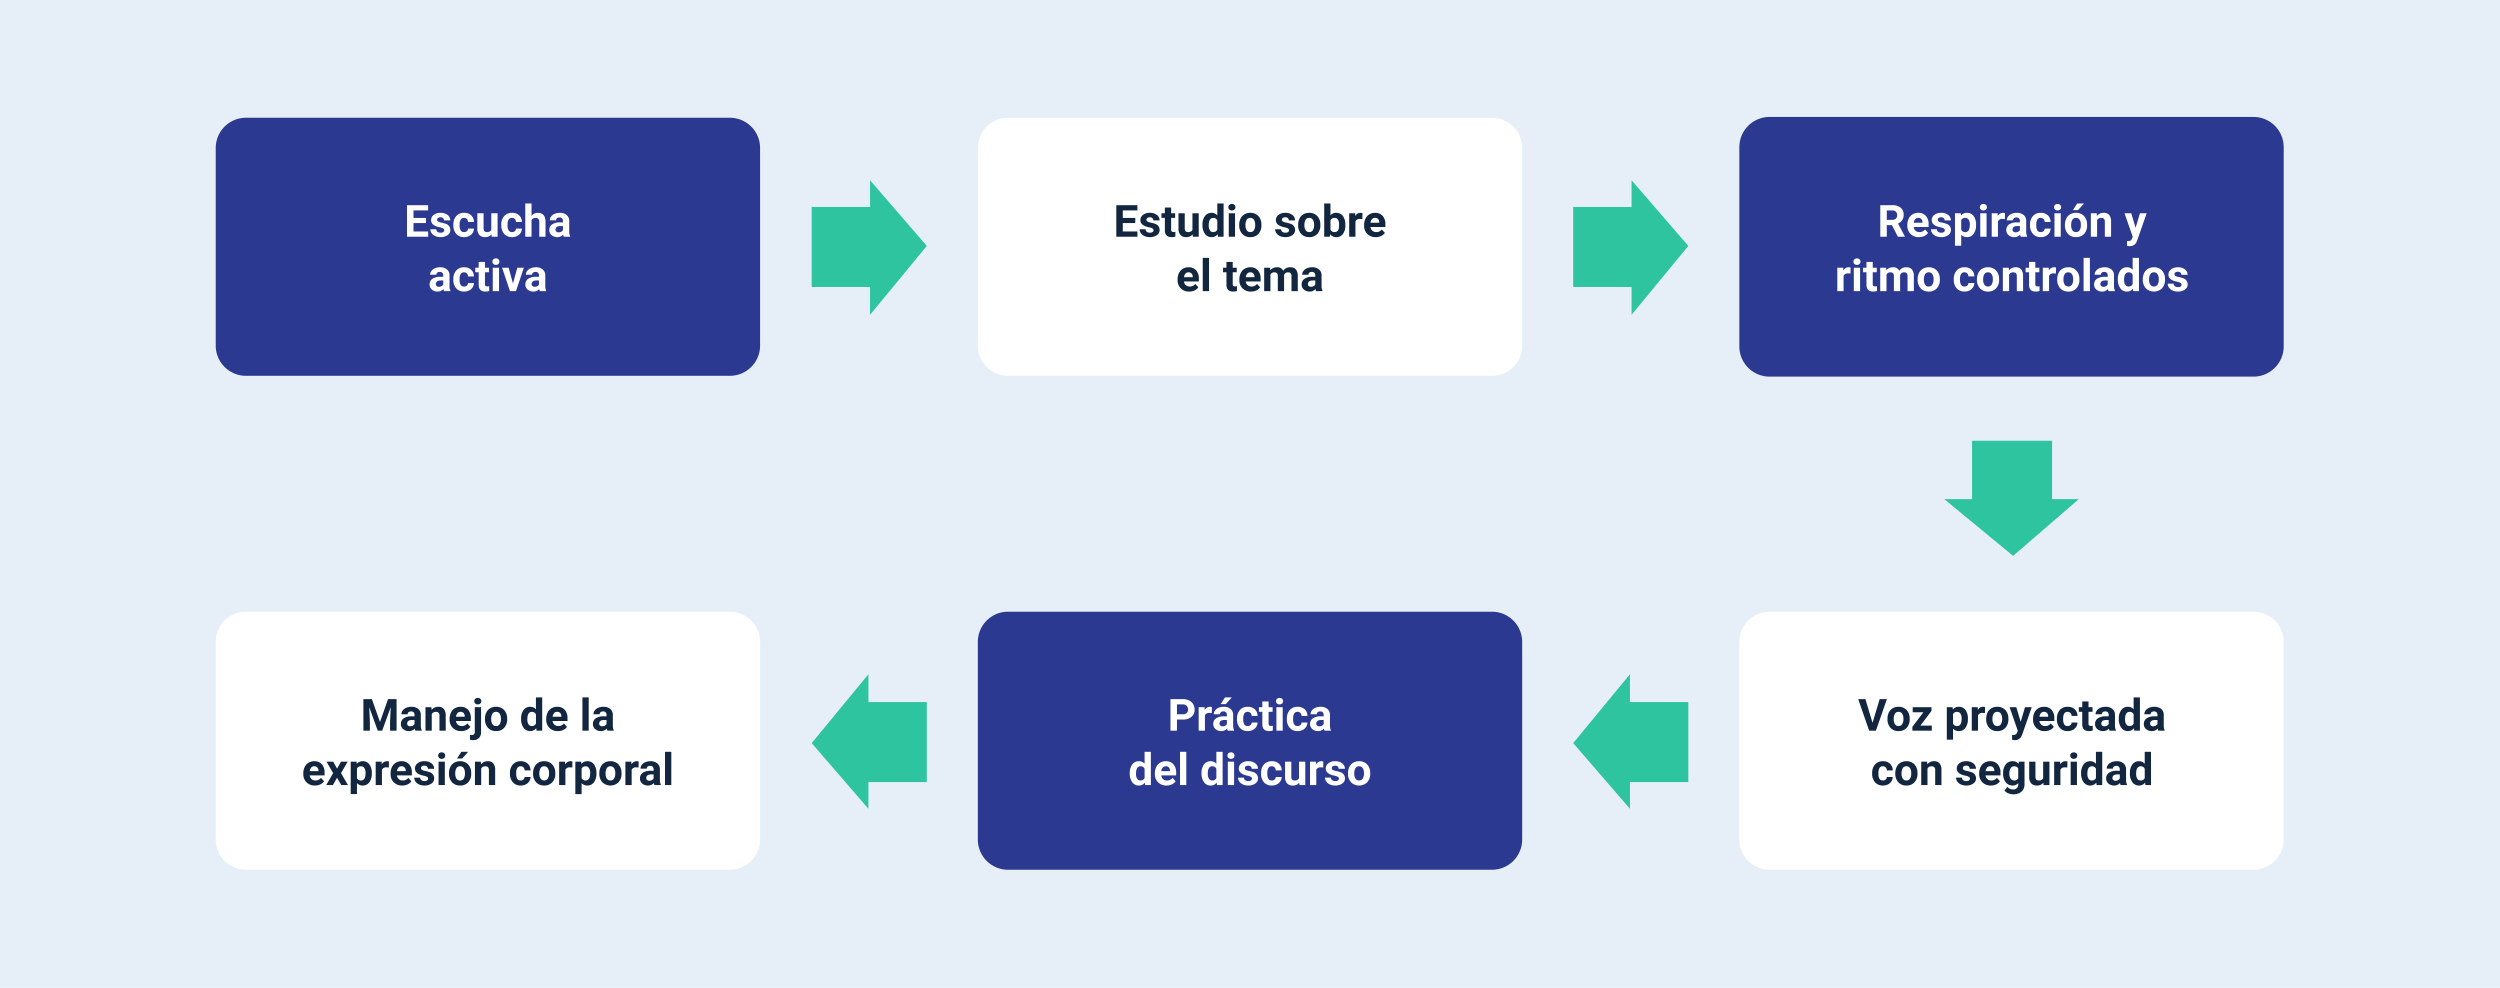 <svg xmlns="http://www.w3.org/2000/svg" width="1240" height="490" viewBox="0 0 1240 490">
  <g id="Grupo_1098915" data-name="Grupo 1098915" transform="translate(-180 -2692)">
    <path id="Trazado_838854" data-name="Trazado 838854" d="M0,0H1240V490H0Z" transform="translate(180 2692)" fill="#e6eff8"/>
    <path id="Trazado_196239" data-name="Trazado 196239" d="M-7964.41-6533.363h28.957v13.8l28.148-34.172-28.148-32.582v13.262h-28.957Z" transform="translate(8547 9367.717)" fill="#2ec49f"/>
    <path id="Trazado_196240" data-name="Trazado 196240" d="M-7964.41-6533.363h28.957v13.8l28.148-34.172-28.148-32.582v13.262h-28.957Z" transform="translate(8924.715 9367.717)" fill="#2ec49f"/>
    <path id="Trazado_196243" data-name="Trazado 196243" d="M-7964.41-6533.363h28.957v13.8l28.148-34.172-28.148-32.582v13.262h-28.957Z" transform="translate(-5375.221 10875.014) rotate(90)" fill="#2ec49f"/>
    <path id="Trazado_838855" data-name="Trazado 838855" d="M15,0H255a15,15,0,0,1,15,15v98a15,15,0,0,1-15,15H15A15,15,0,0,1,0,113V15A15,15,0,0,1,15,0Z" transform="translate(665 2750.404)" fill="#fff"/>
    <path id="Trazado_838856" data-name="Trazado 838856" d="M15,0H255a15,15,0,0,1,15,15v98a15,15,0,0,1-15,15H15A15,15,0,0,1,0,113V15A15,15,0,0,1,15,0Z" transform="translate(665 2995.404)" fill="#2b3990"/>
    <path id="Trazado_838857" data-name="Trazado 838857" d="M15,0H255a15,15,0,0,1,15,15v98.809a15,15,0,0,1-15,15H15a15,15,0,0,1-15-15V15A15,15,0,0,1,15,0Z" transform="translate(1042.715 2750)" fill="#2b3990"/>
    <path id="Trazado_838858" data-name="Trazado 838858" d="M15,0H255a15,15,0,0,1,15,15v98a15,15,0,0,1-15,15H15A15,15,0,0,1,0,113V15A15,15,0,0,1,15,0Z" transform="translate(1042.715 2995.404)" fill="#fff"/>
    <path id="Trazado_838859" data-name="Trazado 838859" d="M15,0H255a15,15,0,0,1,15,15v98a15,15,0,0,1-15,15H15A15,15,0,0,1,0,113V15A15,15,0,0,1,15,0Z" transform="translate(287 2750.404)" fill="#2b3990"/>
    <path id="Trazado_838860" data-name="Trazado 838860" d="M15,0H255a15,15,0,0,1,15,15v98a15,15,0,0,1-15,15H15A15,15,0,0,1,0,113V15A15,15,0,0,1,15,0Z" transform="translate(287 2995.404)" fill="#fff"/>
    <path id="Trazado_196241" data-name="Trazado 196241" d="M-7964.41-6533.363h28.957v13.8l28.148-34.172-28.148-32.582v13.262h-28.957Z" transform="translate(-6947 -3493.154) rotate(180)" fill="#2ec49f"/>
    <path id="Trazado_196242" data-name="Trazado 196242" d="M-7964.41-6533.363h28.957v13.8l28.148-34.172-28.148-32.582v13.262h-28.957Z" transform="translate(-7324.715 -3493.154) rotate(180)" fill="#2ec49f"/>
    <path id="Trazado_838861" data-name="Trazado 838861" d="M-30.717-6.778H-36.9v4.189h7.262V0H-40.127V-15.641h10.463v2.61H-36.9V-9.3h6.188Zm9.056,3.566a1,1,0,0,0-.564-.9,6.406,6.406,0,0,0-1.81-.585q-4.146-.87-4.146-3.523A3.194,3.194,0,0,1-26.9-10.8a5.178,5.178,0,0,1,3.357-1.037A5.573,5.573,0,0,1-20-10.8a3.284,3.284,0,0,1,1.327,2.707h-3.1a1.5,1.5,0,0,0-.43-1.1,1.818,1.818,0,0,0-1.343-.435,1.858,1.858,0,0,0-1.214.354,1.119,1.119,0,0,0-.43.9.957.957,0,0,0,.489.833,5.028,5.028,0,0,0,1.649.548,13.468,13.468,0,0,1,1.955.521,3.212,3.212,0,0,1,2.46,3.126A3.032,3.032,0,0,1-20.007-.768a5.885,5.885,0,0,1-3.523.983,6.147,6.147,0,0,1-2.594-.521A4.353,4.353,0,0,1-27.9-1.735a3.32,3.32,0,0,1-.645-1.96H-25.6a1.621,1.621,0,0,0,.612,1.268,2.429,2.429,0,0,0,1.525.44,2.248,2.248,0,0,0,1.348-.338A1.053,1.053,0,0,0-21.662-3.212Zm9.851.924a2.036,2.036,0,0,0,1.4-.473,1.656,1.656,0,0,0,.559-1.257h2.911a3.982,3.982,0,0,1-.645,2.165A4.253,4.253,0,0,1-9.324-.328a5.43,5.43,0,0,1-2.433.542A5.046,5.046,0,0,1-15.689-1.37a6.27,6.27,0,0,1-1.439-4.377v-.2A6.2,6.2,0,0,1-15.7-10.237a4.987,4.987,0,0,1,3.921-1.6,4.889,4.889,0,0,1,3.5,1.241,4.393,4.393,0,0,1,1.337,3.3H-9.856a2.133,2.133,0,0,0-.559-1.474,1.862,1.862,0,0,0-1.418-.567,1.87,1.87,0,0,0-1.638.791,4.583,4.583,0,0,0-.553,2.566v.323a4.641,4.641,0,0,0,.548,2.582A1.893,1.893,0,0,0-11.811-2.288Zm13.6,1.106a3.893,3.893,0,0,1-3.18,1.4A3.672,3.672,0,0,1-4.243-.859a4.586,4.586,0,0,1-1-3.147v-7.616h3.1v7.518q0,1.817,1.654,1.817a2.242,2.242,0,0,0,2.17-1.1v-8.238H4.8V0H1.875ZM11.972-2.288a2.036,2.036,0,0,0,1.4-.473,1.656,1.656,0,0,0,.559-1.257h2.911a3.982,3.982,0,0,1-.645,2.165A4.253,4.253,0,0,1,14.459-.328a5.43,5.43,0,0,1-2.433.542A5.046,5.046,0,0,1,8.094-1.37,6.27,6.27,0,0,1,6.655-5.747v-.2a6.2,6.2,0,0,1,1.429-4.286A4.987,4.987,0,0,1,12-11.838,4.889,4.889,0,0,1,15.5-10.6a4.393,4.393,0,0,1,1.337,3.3H13.927a2.133,2.133,0,0,0-.559-1.474,1.862,1.862,0,0,0-1.418-.567,1.87,1.87,0,0,0-1.638.791,4.583,4.583,0,0,0-.553,2.566v.323a4.641,4.641,0,0,0,.548,2.582A1.893,1.893,0,0,0,11.972-2.288Zm9.668-8.067a3.875,3.875,0,0,1,3.1-1.482q3.781,0,3.835,4.394V0h-3.1V-7.358a2.159,2.159,0,0,0-.43-1.477,1.842,1.842,0,0,0-1.429-.478A2.113,2.113,0,0,0,21.64-8.261V0h-3.1V-16.5h3.1ZM37.657,0a3.447,3.447,0,0,1-.312-1.042A3.756,3.756,0,0,1,34.413.215a4.127,4.127,0,0,1-2.831-.988,3.178,3.178,0,0,1-1.123-2.492A3.285,3.285,0,0,1,31.829-6.1a6.758,6.758,0,0,1,3.958-1h1.429v-.666A1.915,1.915,0,0,0,36.8-9.056,1.627,1.627,0,0,0,35.5-9.539a1.85,1.85,0,0,0-1.23.376,1.277,1.277,0,0,0-.446,1.031h-3.1A3.118,3.118,0,0,1,31.34-10,4.118,4.118,0,0,1,33.1-11.349a6.42,6.42,0,0,1,2.557-.489,5.073,5.073,0,0,1,3.411,1.08,3.777,3.777,0,0,1,1.262,3.035v5.038a5.557,5.557,0,0,0,.462,2.5V0ZM35.089-2.159a2.674,2.674,0,0,0,1.268-.306,2.011,2.011,0,0,0,.859-.822v-2h-1.16q-2.331,0-2.481,1.611l-.011.183a1.243,1.243,0,0,0,.408.956A1.586,1.586,0,0,0,35.089-2.159ZM-21.715,27a3.448,3.448,0,0,1-.312-1.042,3.756,3.756,0,0,1-2.933,1.257,4.127,4.127,0,0,1-2.831-.988,3.178,3.178,0,0,1-1.123-2.492,3.285,3.285,0,0,1,1.37-2.836,6.758,6.758,0,0,1,3.958-1h1.429v-.666a1.915,1.915,0,0,0-.414-1.289,1.627,1.627,0,0,0-1.305-.483,1.85,1.85,0,0,0-1.23.376,1.277,1.277,0,0,0-.446,1.031h-3.1A3.118,3.118,0,0,1-28.032,17a4.118,4.118,0,0,1,1.762-1.348,6.42,6.42,0,0,1,2.557-.489,5.073,5.073,0,0,1,3.411,1.08,3.777,3.777,0,0,1,1.262,3.035v5.038a5.557,5.557,0,0,0,.462,2.5V27Zm-2.567-2.159a2.674,2.674,0,0,0,1.268-.306,2.011,2.011,0,0,0,.859-.822v-2h-1.16q-2.331,0-2.481,1.611l-.011.183a1.243,1.243,0,0,0,.408.956A1.586,1.586,0,0,0-24.283,24.841Zm12.461-.129a2.036,2.036,0,0,0,1.4-.473,1.656,1.656,0,0,0,.559-1.257h2.911A3.982,3.982,0,0,1-7.6,25.147a4.253,4.253,0,0,1-1.735,1.525,5.43,5.43,0,0,1-2.433.542A5.046,5.046,0,0,1-15.7,25.63a6.27,6.27,0,0,1-1.439-4.377v-.2a6.2,6.2,0,0,1,1.429-4.286,4.987,4.987,0,0,1,3.921-1.6,4.889,4.889,0,0,1,3.5,1.241,4.393,4.393,0,0,1,1.337,3.3H-9.867a2.133,2.133,0,0,0-.559-1.474,1.862,1.862,0,0,0-1.418-.567,1.87,1.87,0,0,0-1.638.791,4.583,4.583,0,0,0-.553,2.566v.323a4.641,4.641,0,0,0,.548,2.582A1.893,1.893,0,0,0-11.822,24.712ZM-1.466,12.52v2.857H.521v2.277H-1.466v5.8a1.385,1.385,0,0,0,.247.924,1.241,1.241,0,0,0,.945.279,4.951,4.951,0,0,0,.913-.075v2.353a6.391,6.391,0,0,1-1.88.279q-3.266,0-3.33-3.3V17.654h-1.7V15.377h1.7V12.52ZM5.527,27H2.412V15.377H5.527Zm-3.3-14.631A1.529,1.529,0,0,1,2.7,11.22a1.755,1.755,0,0,1,1.273-.451,1.759,1.759,0,0,1,1.268.451,1.64,1.64,0,0,1-.005,2.31,1.764,1.764,0,0,1-1.262.451,1.764,1.764,0,0,1-1.262-.451A1.524,1.524,0,0,1,2.229,12.369ZM12.434,23.208l2.159-7.831h3.244L13.917,27H10.952L7.031,15.377h3.244ZM25.776,27a3.448,3.448,0,0,1-.312-1.042,3.756,3.756,0,0,1-2.933,1.257,4.127,4.127,0,0,1-2.831-.988,3.178,3.178,0,0,1-1.123-2.492,3.285,3.285,0,0,1,1.37-2.836,6.758,6.758,0,0,1,3.958-1h1.429v-.666a1.915,1.915,0,0,0-.414-1.289,1.627,1.627,0,0,0-1.305-.483,1.85,1.85,0,0,0-1.23.376,1.277,1.277,0,0,0-.446,1.031h-3.1A3.118,3.118,0,0,1,19.459,17a4.118,4.118,0,0,1,1.762-1.348,6.42,6.42,0,0,1,2.557-.489,5.073,5.073,0,0,1,3.411,1.08,3.777,3.777,0,0,1,1.262,3.035v5.038a5.557,5.557,0,0,0,.462,2.5V27Zm-2.567-2.159a2.674,2.674,0,0,0,1.268-.306,2.011,2.011,0,0,0,.859-.822v-2h-1.16q-2.331,0-2.481,1.611l-.011.183a1.243,1.243,0,0,0,.408.956A1.586,1.586,0,0,0,23.208,24.841Z" transform="translate(422 2809.404)" fill="#fff"/>
    <path id="Trazado_838862" data-name="Trazado 838862" d="M-57.546-15.641-53.528-4.3l4-11.344H-45.3V0h-3.233V-4.275l.322-7.38L-52.433,0h-2.213l-4.211-11.645.322,7.369V0h-3.223V-15.641ZM-35.954,0a3.447,3.447,0,0,1-.312-1.042A3.756,3.756,0,0,1-39.2.215a4.127,4.127,0,0,1-2.831-.988,3.178,3.178,0,0,1-1.123-2.492A3.285,3.285,0,0,1-41.782-6.1a6.758,6.758,0,0,1,3.958-1h1.429v-.666a1.915,1.915,0,0,0-.414-1.289,1.627,1.627,0,0,0-1.305-.483,1.85,1.85,0,0,0-1.23.376,1.277,1.277,0,0,0-.446,1.031h-3.1A3.119,3.119,0,0,1-42.271-10a4.118,4.118,0,0,1,1.762-1.348,6.42,6.42,0,0,1,2.557-.489,5.073,5.073,0,0,1,3.411,1.08,3.777,3.777,0,0,1,1.262,3.035v5.038a5.557,5.557,0,0,0,.462,2.5V0Zm-2.567-2.159a2.674,2.674,0,0,0,1.268-.306,2.011,2.011,0,0,0,.859-.822v-2h-1.16q-2.331,0-2.481,1.611l-.011.183a1.243,1.243,0,0,0,.408.956A1.586,1.586,0,0,0-38.521-2.159Zm10.484-9.464.1,1.343A4.058,4.058,0,0,1-24.6-11.838a3.372,3.372,0,0,1,2.75,1.085,5.062,5.062,0,0,1,.924,3.244V0h-3.1V-7.434a2.014,2.014,0,0,0-.43-1.434,1.924,1.924,0,0,0-1.429-.446A2.136,2.136,0,0,0-27.854-8.2V0h-3.1V-11.623ZM-13.224.215a5.706,5.706,0,0,1-4.163-1.568,5.575,5.575,0,0,1-1.606-4.179v-.3a7.021,7.021,0,0,1,.677-3.131A4.967,4.967,0,0,1-16.4-11.091a5.382,5.382,0,0,1,2.831-.747,4.824,4.824,0,0,1,3.754,1.5,6.111,6.111,0,0,1,1.37,4.265V-4.8h-7.4a2.884,2.884,0,0,0,.908,1.826,2.744,2.744,0,0,0,1.917.688,3.351,3.351,0,0,0,2.8-1.3L-8.69-1.88A4.66,4.66,0,0,1-10.581-.338,6.2,6.2,0,0,1-13.224.215Zm-.354-9.55a1.94,1.94,0,0,0-1.5.626,3.241,3.241,0,0,0-.736,1.791h4.318v-.248a2.311,2.311,0,0,0-.559-1.6A2,2,0,0,0-13.578-9.335Zm10.184-2.288V.634A4.158,4.158,0,0,1-4.415,3.625,3.879,3.879,0,0,1-7.358,4.694a6.312,6.312,0,0,1-1.536-.183V2.052a5.827,5.827,0,0,0,.978.1q1.407,0,1.407-1.493V-11.623Zm-3.362-3.008A1.529,1.529,0,0,1-6.29-15.78a1.755,1.755,0,0,1,1.273-.451,1.755,1.755,0,0,1,1.273.451,1.529,1.529,0,0,1,.467,1.149,1.524,1.524,0,0,1-.478,1.16,1.764,1.764,0,0,1-1.262.451,1.764,1.764,0,0,1-1.262-.451A1.524,1.524,0,0,1-6.757-14.631ZM-1.45-5.919A6.893,6.893,0,0,1-.784-9,4.876,4.876,0,0,1,1.133-11.1a5.594,5.594,0,0,1,2.906-.741A5.293,5.293,0,0,1,7.879-10.4a5.777,5.777,0,0,1,1.66,3.91l.021.795A6.075,6.075,0,0,1,8.067-1.4,5.19,5.19,0,0,1,4.061.215,5.216,5.216,0,0,1,.048-1.4a6.182,6.182,0,0,1-1.5-4.383Zm3.1.22a4.345,4.345,0,0,0,.623,2.534,2.055,2.055,0,0,0,1.783.877,2.06,2.06,0,0,0,1.762-.866,4.754,4.754,0,0,0,.634-2.77,4.3,4.3,0,0,0-.634-2.518,2.06,2.06,0,0,0-1.783-.893,2.027,2.027,0,0,0-1.762.888A4.834,4.834,0,0,0,1.654-5.7Zm14.813-.2a7,7,0,0,1,1.219-4.329,3.956,3.956,0,0,1,3.335-1.611,3.56,3.56,0,0,1,2.8,1.268V-16.5h3.115V0h-2.8l-.15-1.235A3.653,3.653,0,0,1,21,.215,3.945,3.945,0,0,1,17.708-1.4,7.23,7.23,0,0,1,16.468-5.9Zm3.1.231a4.588,4.588,0,0,0,.569,2.507,1.855,1.855,0,0,0,1.654.871A2.077,2.077,0,0,0,23.826-3.5V-8.1a2.048,2.048,0,0,0-2.009-1.216Q19.572-9.313,19.572-5.666ZM34.7.215a5.706,5.706,0,0,1-4.163-1.568,5.575,5.575,0,0,1-1.606-4.179v-.3a7.021,7.021,0,0,1,.677-3.131,4.967,4.967,0,0,1,1.917-2.127,5.382,5.382,0,0,1,2.831-.747,4.824,4.824,0,0,1,3.754,1.5,6.111,6.111,0,0,1,1.37,4.265V-4.8h-7.4a2.884,2.884,0,0,0,.908,1.826,2.744,2.744,0,0,0,1.917.688,3.351,3.351,0,0,0,2.8-1.3L39.23-1.88A4.66,4.66,0,0,1,37.34-.338,6.2,6.2,0,0,1,34.7.215Zm-.354-9.55a1.94,1.94,0,0,0-1.5.626,3.241,3.241,0,0,0-.736,1.791h4.318v-.248a2.311,2.311,0,0,0-.559-1.6A2,2,0,0,0,34.343-9.335ZM49.994,0H46.879V-16.5h3.115Zm9.292,0a3.447,3.447,0,0,1-.312-1.042A3.756,3.756,0,0,1,56.042.215a4.127,4.127,0,0,1-2.831-.988,3.178,3.178,0,0,1-1.123-2.492A3.285,3.285,0,0,1,53.458-6.1a6.758,6.758,0,0,1,3.958-1h1.429v-.666a1.915,1.915,0,0,0-.414-1.289,1.627,1.627,0,0,0-1.305-.483,1.85,1.85,0,0,0-1.23.376,1.277,1.277,0,0,0-.446,1.031h-3.1A3.119,3.119,0,0,1,52.97-10a4.118,4.118,0,0,1,1.762-1.348,6.42,6.42,0,0,1,2.557-.489,5.073,5.073,0,0,1,3.411,1.08,3.777,3.777,0,0,1,1.262,3.035v5.038a5.557,5.557,0,0,0,.462,2.5V0ZM56.719-2.159a2.674,2.674,0,0,0,1.268-.306,2.011,2.011,0,0,0,.859-.822v-2h-1.16q-2.331,0-2.481,1.611l-.011.183a1.243,1.243,0,0,0,.408.956A1.586,1.586,0,0,0,56.719-2.159ZM-85.787,27.215a5.706,5.706,0,0,1-4.163-1.568,5.575,5.575,0,0,1-1.606-4.179v-.3a7.021,7.021,0,0,1,.677-3.131,4.967,4.967,0,0,1,1.917-2.127,5.382,5.382,0,0,1,2.831-.747,4.824,4.824,0,0,1,3.754,1.5,6.111,6.111,0,0,1,1.37,4.265V22.2h-7.4a2.884,2.884,0,0,0,.908,1.826,2.744,2.744,0,0,0,1.917.688,3.351,3.351,0,0,0,2.8-1.3l1.525,1.708a4.66,4.66,0,0,1-1.891,1.542A6.2,6.2,0,0,1-85.787,27.215Zm-.354-9.55a1.94,1.94,0,0,0-1.5.626,3.241,3.241,0,0,0-.736,1.791h4.318v-.248a2.311,2.311,0,0,0-.559-1.6A2,2,0,0,0-86.142,17.665Zm11.322,1.182,1.955-3.47h3.319l-3.309,5.693L-69.405,27h-3.33l-2.073-3.652L-76.871,27h-3.341l3.448-5.93-3.3-5.693h3.33Zm17.23,2.449a6.971,6.971,0,0,1-1.219,4.3A3.909,3.909,0,0,1-62.1,27.215a3.621,3.621,0,0,1-2.847-1.225v5.479h-3.1V15.377h2.879l.107,1.139a3.649,3.649,0,0,1,2.943-1.354,3.936,3.936,0,0,1,3.341,1.59,7.16,7.16,0,0,1,1.192,4.383Zm-3.1-.226a4.574,4.574,0,0,0-.575-2.5,1.872,1.872,0,0,0-1.67-.881A2.033,2.033,0,0,0-64.947,18.8v4.759a2.067,2.067,0,0,0,2.03,1.149Q-60.693,24.712-60.693,21.07Zm11.559-2.782a8.434,8.434,0,0,0-1.117-.086,2.274,2.274,0,0,0-2.31,1.192V27h-3.1V15.377h2.933l.086,1.386a2.877,2.877,0,0,1,2.589-1.6,3.253,3.253,0,0,1,.967.14Zm6.639,8.927a5.706,5.706,0,0,1-4.163-1.568,5.575,5.575,0,0,1-1.606-4.179v-.3a7.021,7.021,0,0,1,.677-3.131,4.967,4.967,0,0,1,1.917-2.127,5.382,5.382,0,0,1,2.831-.747,4.824,4.824,0,0,1,3.754,1.5,6.111,6.111,0,0,1,1.37,4.265V22.2h-7.4a2.884,2.884,0,0,0,.908,1.826,2.744,2.744,0,0,0,1.917.688,3.351,3.351,0,0,0,2.8-1.3l1.525,1.708a4.66,4.66,0,0,1-1.891,1.542A6.2,6.2,0,0,1-42.5,27.215Zm-.354-9.55a1.94,1.94,0,0,0-1.5.626,3.241,3.241,0,0,0-.736,1.791h4.318v-.248a2.311,2.311,0,0,0-.559-1.6A2,2,0,0,0-42.851,17.665Zm13.191,6.123a1,1,0,0,0-.564-.9,6.406,6.406,0,0,0-1.81-.585q-4.146-.87-4.146-3.523A3.194,3.194,0,0,1-34.9,16.2a5.178,5.178,0,0,1,3.357-1.037A5.573,5.573,0,0,1-28,16.2a3.284,3.284,0,0,1,1.327,2.707h-3.1a1.5,1.5,0,0,0-.43-1.1,1.818,1.818,0,0,0-1.343-.435,1.858,1.858,0,0,0-1.214.354,1.119,1.119,0,0,0-.43.9.957.957,0,0,0,.489.833,5.028,5.028,0,0,0,1.649.548,13.468,13.468,0,0,1,1.955.521,3.212,3.212,0,0,1,2.46,3.126A3.032,3.032,0,0,1-28,26.232a5.885,5.885,0,0,1-3.523.983,6.147,6.147,0,0,1-2.594-.521A4.353,4.353,0,0,1-35.9,25.265a3.32,3.32,0,0,1-.645-1.96H-33.6a1.621,1.621,0,0,0,.612,1.268,2.429,2.429,0,0,0,1.525.44,2.248,2.248,0,0,0,1.348-.338A1.053,1.053,0,0,0-29.659,23.788ZM-21.366,27h-3.115V15.377h3.115Zm-3.3-14.631A1.529,1.529,0,0,1-24.2,11.22a1.755,1.755,0,0,1,1.273-.451,1.759,1.759,0,0,1,1.268.451,1.52,1.52,0,0,1,.473,1.149,1.524,1.524,0,0,1-.478,1.16,1.764,1.764,0,0,1-1.262.451,1.764,1.764,0,0,1-1.262-.451A1.524,1.524,0,0,1-24.664,12.369Zm5.371,8.712A6.893,6.893,0,0,1-18.627,18,4.876,4.876,0,0,1-16.709,15.9a5.594,5.594,0,0,1,2.906-.741A5.293,5.293,0,0,1-9.963,16.6a5.777,5.777,0,0,1,1.66,3.91l.021.795A6.075,6.075,0,0,1-9.775,25.6a5.19,5.19,0,0,1-4.007,1.617A5.216,5.216,0,0,1-17.794,25.6a6.182,6.182,0,0,1-1.5-4.383Zm3.1.22a4.345,4.345,0,0,0,.623,2.534,2.055,2.055,0,0,0,1.783.877,2.06,2.06,0,0,0,1.762-.866,4.754,4.754,0,0,0,.634-2.77,4.3,4.3,0,0,0-.634-2.518,2.06,2.06,0,0,0-1.783-.893,2.027,2.027,0,0,0-1.762.888A4.834,4.834,0,0,0-16.188,21.3Zm3-10.8h3.384l-2.976,3.33h-2.524Zm9.679,4.877.1,1.343A4.058,4.058,0,0,1-.075,15.162a3.372,3.372,0,0,1,2.75,1.085A5.062,5.062,0,0,1,3.6,19.491V27H.494V19.566a2.014,2.014,0,0,0-.43-1.434,1.924,1.924,0,0,0-1.429-.446A2.136,2.136,0,0,0-3.33,18.8V27h-3.1V15.377Zm19.776,9.335a2.036,2.036,0,0,0,1.4-.473,1.656,1.656,0,0,0,.559-1.257H21.13a3.982,3.982,0,0,1-.645,2.165,4.253,4.253,0,0,1-1.735,1.525,5.43,5.43,0,0,1-2.433.542,5.046,5.046,0,0,1-3.932-1.584,6.27,6.27,0,0,1-1.439-4.377v-.2a6.2,6.2,0,0,1,1.429-4.286,4.987,4.987,0,0,1,3.921-1.6,4.889,4.889,0,0,1,3.5,1.241,4.393,4.393,0,0,1,1.337,3.3H18.219a2.133,2.133,0,0,0-.559-1.474,1.862,1.862,0,0,0-1.418-.567,1.87,1.87,0,0,0-1.638.791,4.583,4.583,0,0,0-.553,2.566v.323a4.641,4.641,0,0,0,.548,2.582A1.893,1.893,0,0,0,16.264,24.712Zm6.155-3.631A6.893,6.893,0,0,1,23.085,18,4.876,4.876,0,0,1,25,15.9a5.594,5.594,0,0,1,2.906-.741,5.293,5.293,0,0,1,3.84,1.439,5.777,5.777,0,0,1,1.66,3.91l.021.795A6.075,6.075,0,0,1,31.937,25.6a5.19,5.19,0,0,1-4.007,1.617A5.216,5.216,0,0,1,23.917,25.6a6.182,6.182,0,0,1-1.5-4.383Zm3.1.22a4.345,4.345,0,0,0,.623,2.534,2.238,2.238,0,0,0,3.545.011,4.754,4.754,0,0,0,.634-2.77,4.3,4.3,0,0,0-.634-2.518,2.06,2.06,0,0,0-1.783-.893,2.027,2.027,0,0,0-1.762.888A4.834,4.834,0,0,0,25.523,21.3Zm16.35-3.013a8.434,8.434,0,0,0-1.117-.086,2.274,2.274,0,0,0-2.31,1.192V27h-3.1V15.377h2.933l.086,1.386a2.877,2.877,0,0,1,2.589-1.6,3.253,3.253,0,0,1,.967.14ZM53.829,21.3a6.971,6.971,0,0,1-1.219,4.3,3.909,3.909,0,0,1-3.292,1.617,3.621,3.621,0,0,1-2.847-1.225v5.479h-3.1V15.377h2.879l.107,1.139A3.649,3.649,0,0,1,49.3,15.162a3.936,3.936,0,0,1,3.341,1.59,7.16,7.16,0,0,1,1.192,4.383Zm-3.1-.226a4.574,4.574,0,0,0-.575-2.5,1.872,1.872,0,0,0-1.67-.881A2.033,2.033,0,0,0,46.471,18.8v4.759a2.067,2.067,0,0,0,2.03,1.149Q50.725,24.712,50.725,21.07Zm4.544.011A6.893,6.893,0,0,1,55.935,18,4.876,4.876,0,0,1,57.852,15.9a5.594,5.594,0,0,1,2.906-.741A5.293,5.293,0,0,1,64.6,16.6a5.777,5.777,0,0,1,1.66,3.91l.021.795A6.075,6.075,0,0,1,64.786,25.6a5.787,5.787,0,0,1-8.019.005,6.182,6.182,0,0,1-1.5-4.383Zm3.1.22A4.345,4.345,0,0,0,59,23.835a2.238,2.238,0,0,0,3.545.011,4.754,4.754,0,0,0,.634-2.77,4.3,4.3,0,0,0-.634-2.518,2.06,2.06,0,0,0-1.783-.893A2.027,2.027,0,0,0,59,18.553,4.834,4.834,0,0,0,58.373,21.3Zm16.35-3.013a8.434,8.434,0,0,0-1.117-.086,2.274,2.274,0,0,0-2.31,1.192V27h-3.1V15.377h2.933l.086,1.386a2.877,2.877,0,0,1,2.589-1.6,3.253,3.253,0,0,1,.967.14ZM82.629,27a3.448,3.448,0,0,1-.312-1.042,3.756,3.756,0,0,1-2.933,1.257,4.127,4.127,0,0,1-2.831-.988,3.178,3.178,0,0,1-1.123-2.492A3.285,3.285,0,0,1,76.8,20.9a6.758,6.758,0,0,1,3.958-1h1.429v-.666a1.915,1.915,0,0,0-.414-1.289,1.627,1.627,0,0,0-1.305-.483,1.85,1.85,0,0,0-1.23.376,1.277,1.277,0,0,0-.446,1.031h-3.1A3.118,3.118,0,0,1,76.313,17a4.118,4.118,0,0,1,1.762-1.348,6.42,6.42,0,0,1,2.557-.489,5.073,5.073,0,0,1,3.411,1.08A3.777,3.777,0,0,1,85.3,19.276v5.038a5.557,5.557,0,0,0,.462,2.5V27Zm-2.567-2.159a2.674,2.674,0,0,0,1.268-.306,2.011,2.011,0,0,0,.859-.822v-2h-1.16q-2.331,0-2.481,1.611l-.011.183a1.243,1.243,0,0,0,.408.956A1.586,1.586,0,0,0,80.062,24.841ZM90.965,27H87.85V10.5h3.115Z" transform="translate(422 3054.404)" fill="#12263f"/>
    <path id="Trazado_838863" data-name="Trazado 838863" d="M-59.587-5.726h-2.567V0h-3.223V-15.641h5.812a6.57,6.57,0,0,1,4.275,1.235,4.264,4.264,0,0,1,1.5,3.491,4.812,4.812,0,0,1-.693,2.669,4.725,4.725,0,0,1-2.1,1.7L-53.2-.15V0h-3.459Zm-2.567-2.61h2.6a2.662,2.662,0,0,0,1.88-.618,2.208,2.208,0,0,0,.666-1.7,2.363,2.363,0,0,0-.628-1.74,2.612,2.612,0,0,0-1.928-.634h-2.589ZM-46.191.215a5.706,5.706,0,0,1-4.163-1.568A5.575,5.575,0,0,1-51.96-5.532v-.3a7.021,7.021,0,0,1,.677-3.131,4.967,4.967,0,0,1,1.917-2.127,5.382,5.382,0,0,1,2.831-.747,4.824,4.824,0,0,1,3.754,1.5,6.111,6.111,0,0,1,1.37,4.265V-4.8h-7.4A2.884,2.884,0,0,0-47.9-2.976a2.744,2.744,0,0,0,1.917.688,3.351,3.351,0,0,0,2.8-1.3l1.525,1.708A4.66,4.66,0,0,1-43.549-.338,6.2,6.2,0,0,1-46.191.215Zm-.354-9.55a1.94,1.94,0,0,0-1.5.626,3.241,3.241,0,0,0-.736,1.791h4.318v-.248a2.311,2.311,0,0,0-.559-1.6A2,2,0,0,0-46.546-9.335Zm13.191,6.123a1,1,0,0,0-.564-.9,6.406,6.406,0,0,0-1.81-.585q-4.146-.87-4.146-3.523A3.194,3.194,0,0,1-38.591-10.8a5.178,5.178,0,0,1,3.357-1.037,5.573,5.573,0,0,1,3.54,1.042,3.284,3.284,0,0,1,1.327,2.707h-3.1a1.5,1.5,0,0,0-.43-1.1,1.818,1.818,0,0,0-1.343-.435,1.858,1.858,0,0,0-1.214.354,1.119,1.119,0,0,0-.43.9.957.957,0,0,0,.489.833,5.028,5.028,0,0,0,1.649.548,13.468,13.468,0,0,1,1.955.521,3.212,3.212,0,0,1,2.46,3.126A3.032,3.032,0,0,1-31.7-.768a5.885,5.885,0,0,1-3.523.983,6.147,6.147,0,0,1-2.594-.521A4.353,4.353,0,0,1-39.6-1.735,3.32,3.32,0,0,1-40.24-3.7H-37.3a1.621,1.621,0,0,0,.612,1.268,2.429,2.429,0,0,0,1.525.44,2.248,2.248,0,0,0,1.348-.338A1.053,1.053,0,0,0-33.354-3.212ZM-17.875-5.7a6.971,6.971,0,0,1-1.219,4.3A3.909,3.909,0,0,1-22.387.215,3.621,3.621,0,0,1-25.233-1.01V4.469h-3.1V-11.623h2.879l.107,1.139a3.649,3.649,0,0,1,2.943-1.354,3.936,3.936,0,0,1,3.341,1.59,7.16,7.16,0,0,1,1.192,4.383Zm-3.1-.226a4.574,4.574,0,0,0-.575-2.5,1.872,1.872,0,0,0-1.67-.881A2.033,2.033,0,0,0-25.233-8.2v4.759A2.067,2.067,0,0,0-23.2-2.288Q-20.979-2.288-20.979-5.93Zm8.3,5.93h-3.115V-11.623h3.115Zm-3.3-14.631a1.529,1.529,0,0,1,.467-1.149,1.755,1.755,0,0,1,1.273-.451,1.759,1.759,0,0,1,1.268.451,1.52,1.52,0,0,1,.473,1.149,1.524,1.524,0,0,1-.478,1.16,1.764,1.764,0,0,1-1.262.451,1.764,1.764,0,0,1-1.262-.451A1.524,1.524,0,0,1-15.974-14.631ZM-3.588-8.712A8.434,8.434,0,0,0-4.705-8.8a2.274,2.274,0,0,0-2.31,1.192V0h-3.1V-11.623h2.933l.086,1.386a2.877,2.877,0,0,1,2.589-1.6,3.253,3.253,0,0,1,.967.14ZM4.318,0a3.447,3.447,0,0,1-.312-1.042A3.756,3.756,0,0,1,1.074.215,4.127,4.127,0,0,1-1.756-.773,3.178,3.178,0,0,1-2.879-3.266,3.285,3.285,0,0,1-1.509-6.1a6.758,6.758,0,0,1,3.958-1H3.878v-.666a1.915,1.915,0,0,0-.414-1.289,1.627,1.627,0,0,0-1.305-.483,1.85,1.85,0,0,0-1.23.376A1.277,1.277,0,0,0,.483-8.132h-3.1A3.118,3.118,0,0,1-2-10,4.118,4.118,0,0,1-.236-11.349a6.42,6.42,0,0,1,2.557-.489,5.073,5.073,0,0,1,3.411,1.08A3.777,3.777,0,0,1,6.993-7.724v5.038a5.557,5.557,0,0,0,.462,2.5V0ZM1.751-2.159a2.674,2.674,0,0,0,1.268-.306,2.011,2.011,0,0,0,.859-.822v-2H2.718Q.387-5.285.236-3.674l-.011.183a1.243,1.243,0,0,0,.408.956A1.586,1.586,0,0,0,1.751-2.159Zm12.461-.129a2.036,2.036,0,0,0,1.4-.473,1.656,1.656,0,0,0,.559-1.257h2.911a3.982,3.982,0,0,1-.645,2.165A4.253,4.253,0,0,1,16.7-.328a5.43,5.43,0,0,1-2.433.542A5.046,5.046,0,0,1,10.334-1.37,6.27,6.27,0,0,1,8.895-5.747v-.2a6.2,6.2,0,0,1,1.429-4.286,4.987,4.987,0,0,1,3.921-1.6,4.889,4.889,0,0,1,3.5,1.241,4.393,4.393,0,0,1,1.337,3.3H16.167a2.133,2.133,0,0,0-.559-1.474,1.862,1.862,0,0,0-1.418-.567,1.87,1.87,0,0,0-1.638.791A4.583,4.583,0,0,0,12-5.978v.323a4.641,4.641,0,0,0,.548,2.582A1.893,1.893,0,0,0,14.212-2.288ZM24.127,0H21.012V-11.623h3.115Zm-3.3-14.631A1.529,1.529,0,0,1,21.3-15.78a1.755,1.755,0,0,1,1.273-.451,1.759,1.759,0,0,1,1.268.451,1.52,1.52,0,0,1,.473,1.149,1.524,1.524,0,0,1-.478,1.16,1.764,1.764,0,0,1-1.262.451,1.764,1.764,0,0,1-1.262-.451A1.524,1.524,0,0,1,20.829-14.631ZM26.2-5.919A6.893,6.893,0,0,1,26.866-9,4.876,4.876,0,0,1,28.784-11.1a5.594,5.594,0,0,1,2.906-.741A5.293,5.293,0,0,1,35.53-10.4a5.777,5.777,0,0,1,1.66,3.91l.021.795A6.075,6.075,0,0,1,35.718-1.4,5.19,5.19,0,0,1,31.711.215,5.216,5.216,0,0,1,27.7-1.4a6.182,6.182,0,0,1-1.5-4.383Zm3.1.22a4.345,4.345,0,0,0,.623,2.534,2.055,2.055,0,0,0,1.783.877,2.06,2.06,0,0,0,1.762-.866,4.754,4.754,0,0,0,.634-2.77,4.3,4.3,0,0,0-.634-2.518,2.06,2.06,0,0,0-1.783-.893,2.027,2.027,0,0,0-1.762.888A4.834,4.834,0,0,0,29.3-5.7Zm3-10.8h3.384L32.71-13.17H30.186Zm9.679,4.877.1,1.343a4.058,4.058,0,0,1,3.341-1.558,3.372,3.372,0,0,1,2.75,1.085,5.062,5.062,0,0,1,.924,3.244V0h-3.1V-7.434a2.014,2.014,0,0,0-.43-1.434,1.924,1.924,0,0,0-1.429-.446A2.136,2.136,0,0,0,42.163-8.2V0h-3.1V-11.623ZM61.263-4.394l2.148-7.229h3.33L62.068,1.8l-.258.612a3.543,3.543,0,0,1-3.437,2.277A4.885,4.885,0,0,1,57,4.49V2.138l.473.011a2.554,2.554,0,0,0,1.316-.269,1.764,1.764,0,0,0,.682-.892l.365-.956L55.763-11.623H59.1ZM-80.164,18.288a8.434,8.434,0,0,0-1.117-.086,2.274,2.274,0,0,0-2.31,1.192V27h-3.1V15.377h2.933l.086,1.386a2.877,2.877,0,0,1,2.589-1.6,3.253,3.253,0,0,1,.967.14ZM-75.394,27h-3.115V15.377h3.115Zm-3.3-14.631a1.529,1.529,0,0,1,.467-1.149,1.755,1.755,0,0,1,1.273-.451,1.759,1.759,0,0,1,1.268.451,1.52,1.52,0,0,1,.473,1.149,1.524,1.524,0,0,1-.478,1.16,1.764,1.764,0,0,1-1.262.451,1.764,1.764,0,0,1-1.262-.451A1.524,1.524,0,0,1-78.692,12.369Zm9.571.15v2.857h1.987v2.277h-1.987v5.8a1.385,1.385,0,0,0,.247.924,1.241,1.241,0,0,0,.945.279,4.951,4.951,0,0,0,.913-.075v2.353a6.391,6.391,0,0,1-1.88.279q-3.266,0-3.33-3.3V17.654h-1.7V15.377h1.7V12.52Zm6.628,2.857.1,1.3a4.085,4.085,0,0,1,3.341-1.515,3.1,3.1,0,0,1,3.083,1.772,3.991,3.991,0,0,1,3.491-1.772,3.467,3.467,0,0,1,2.814,1.1,5.061,5.061,0,0,1,.924,3.314V27h-3.115V19.588a2.213,2.213,0,0,0-.387-1.445,1.714,1.714,0,0,0-1.364-.457,1.938,1.938,0,0,0-1.934,1.332L-55.532,27h-3.1V19.6a2.186,2.186,0,0,0-.4-1.461,1.731,1.731,0,0,0-1.354-.451,2.012,2.012,0,0,0-1.912,1.1V27h-3.1V15.377Zm15.651,5.7A6.893,6.893,0,0,1-46.175,18,4.876,4.876,0,0,1-44.258,15.9a5.594,5.594,0,0,1,2.906-.741,5.293,5.293,0,0,1,3.84,1.439,5.777,5.777,0,0,1,1.66,3.91l.021.795A6.075,6.075,0,0,1-37.324,25.6a5.19,5.19,0,0,1-4.007,1.617A5.216,5.216,0,0,1-45.343,25.6a6.182,6.182,0,0,1-1.5-4.383Zm3.1.22a4.345,4.345,0,0,0,.623,2.534,2.055,2.055,0,0,0,1.783.877,2.06,2.06,0,0,0,1.762-.866,4.754,4.754,0,0,0,.634-2.77,4.3,4.3,0,0,0-.634-2.518,2.06,2.06,0,0,0-1.783-.893,2.027,2.027,0,0,0-1.762.888A4.834,4.834,0,0,0-43.737,21.3Zm20.131,3.41a2.036,2.036,0,0,0,1.4-.473,1.656,1.656,0,0,0,.559-1.257h2.911a3.982,3.982,0,0,1-.645,2.165,4.253,4.253,0,0,1-1.735,1.525,5.43,5.43,0,0,1-2.433.542,5.046,5.046,0,0,1-3.932-1.584,6.27,6.27,0,0,1-1.439-4.377v-.2a6.2,6.2,0,0,1,1.429-4.286,4.987,4.987,0,0,1,3.921-1.6,4.889,4.889,0,0,1,3.5,1.241,4.393,4.393,0,0,1,1.337,3.3h-2.911a2.133,2.133,0,0,0-.559-1.474,1.862,1.862,0,0,0-1.418-.567,1.87,1.87,0,0,0-1.638.791,4.583,4.583,0,0,0-.553,2.566v.323a4.641,4.641,0,0,0,.548,2.582A1.893,1.893,0,0,0-23.606,24.712Zm6.155-3.631A6.893,6.893,0,0,1-16.785,18,4.876,4.876,0,0,1-14.867,15.9a5.594,5.594,0,0,1,2.906-.741A5.293,5.293,0,0,1-8.121,16.6a5.777,5.777,0,0,1,1.66,3.91l.021.795A6.075,6.075,0,0,1-7.933,25.6a5.19,5.19,0,0,1-4.007,1.617A5.216,5.216,0,0,1-15.952,25.6a6.182,6.182,0,0,1-1.5-4.383Zm3.1.22a4.345,4.345,0,0,0,.623,2.534,2.055,2.055,0,0,0,1.783.877,2.06,2.06,0,0,0,1.762-.866,4.754,4.754,0,0,0,.634-2.77,4.3,4.3,0,0,0-.634-2.518,2.06,2.06,0,0,0-1.783-.893,2.027,2.027,0,0,0-1.762.888A4.834,4.834,0,0,0-14.346,21.3ZM-1.67,15.377l.1,1.343a4.058,4.058,0,0,1,3.341-1.558,3.372,3.372,0,0,1,2.75,1.085,5.062,5.062,0,0,1,.924,3.244V27h-3.1V19.566a2.014,2.014,0,0,0-.43-1.434,1.924,1.924,0,0,0-1.429-.446A2.136,2.136,0,0,0-1.488,18.8V27h-3.1V15.377ZM11.51,12.52v2.857H13.5v2.277H11.51v5.8a1.385,1.385,0,0,0,.247.924,1.241,1.241,0,0,0,.945.279,4.951,4.951,0,0,0,.913-.075v2.353a6.391,6.391,0,0,1-1.88.279q-3.266,0-3.33-3.3V17.654h-1.7V15.377h1.7V12.52Zm10.248,5.769a8.434,8.434,0,0,0-1.117-.086,2.274,2.274,0,0,0-2.31,1.192V27h-3.1V15.377H18.16l.086,1.386a2.877,2.877,0,0,1,2.589-1.6,3.253,3.253,0,0,1,.967.14Zm.623,2.793A6.893,6.893,0,0,1,23.047,18,4.876,4.876,0,0,1,24.965,15.9a5.594,5.594,0,0,1,2.906-.741,5.293,5.293,0,0,1,3.84,1.439,5.777,5.777,0,0,1,1.66,3.91l.021.795A6.075,6.075,0,0,1,31.9,25.6a5.19,5.19,0,0,1-4.007,1.617A5.216,5.216,0,0,1,23.88,25.6a6.182,6.182,0,0,1-1.5-4.383Zm3.1.22a4.345,4.345,0,0,0,.623,2.534,2.238,2.238,0,0,0,3.545.011,4.754,4.754,0,0,0,.634-2.77,4.3,4.3,0,0,0-.634-2.518,2.06,2.06,0,0,0-1.783-.893,2.027,2.027,0,0,0-1.762.888A4.834,4.834,0,0,0,25.486,21.3ZM38.581,27H35.465V10.5h3.115Zm9.292,0a3.447,3.447,0,0,1-.312-1.042,3.756,3.756,0,0,1-2.933,1.257,4.127,4.127,0,0,1-2.831-.988,3.178,3.178,0,0,1-1.123-2.492,3.285,3.285,0,0,1,1.37-2.836A6.758,6.758,0,0,1,46,19.9h1.429v-.666a1.915,1.915,0,0,0-.414-1.289,1.627,1.627,0,0,0-1.305-.483,1.85,1.85,0,0,0-1.23.376,1.277,1.277,0,0,0-.446,1.031h-3.1A3.118,3.118,0,0,1,41.556,17a4.118,4.118,0,0,1,1.762-1.348,6.42,6.42,0,0,1,2.557-.489,5.073,5.073,0,0,1,3.411,1.08,3.777,3.777,0,0,1,1.262,3.035v5.038a5.557,5.557,0,0,0,.462,2.5V27Zm-2.567-2.159a2.674,2.674,0,0,0,1.268-.306,2.011,2.011,0,0,0,.859-.822v-2h-1.16q-2.331,0-2.481,1.611l-.011.183a1.243,1.243,0,0,0,.408.956A1.586,1.586,0,0,0,45.305,24.841ZM52.449,21.1a7,7,0,0,1,1.219-4.329A3.956,3.956,0,0,1,57,15.162a3.56,3.56,0,0,1,2.8,1.268V10.5h3.115V27h-2.8l-.15-1.235a3.653,3.653,0,0,1-2.986,1.45A3.945,3.945,0,0,1,53.689,25.6,7.23,7.23,0,0,1,52.449,21.1Zm3.1.231a4.588,4.588,0,0,0,.569,2.507,1.855,1.855,0,0,0,1.654.871,2.077,2.077,0,0,0,2.03-1.216V18.9A2.048,2.048,0,0,0,57.8,17.687Q55.553,17.687,55.553,21.334Zm9.292-.253A6.893,6.893,0,0,1,65.511,18,4.876,4.876,0,0,1,67.429,15.9a5.594,5.594,0,0,1,2.906-.741,5.293,5.293,0,0,1,3.84,1.439,5.777,5.777,0,0,1,1.66,3.91l.021.795A6.075,6.075,0,0,1,74.363,25.6a5.787,5.787,0,0,1-8.019.005,6.182,6.182,0,0,1-1.5-4.383Zm3.1.22a4.345,4.345,0,0,0,.623,2.534,2.238,2.238,0,0,0,3.545.011,4.754,4.754,0,0,0,.634-2.77,4.3,4.3,0,0,0-.634-2.518,2.06,2.06,0,0,0-1.783-.893,2.027,2.027,0,0,0-1.762.888A4.834,4.834,0,0,0,67.95,21.3Zm16.113,2.487a1,1,0,0,0-.564-.9,6.406,6.406,0,0,0-1.81-.585q-4.146-.87-4.146-3.523A3.194,3.194,0,0,1,78.826,16.2a5.178,5.178,0,0,1,3.357-1.037,5.573,5.573,0,0,1,3.54,1.042,3.284,3.284,0,0,1,1.327,2.707h-3.1a1.5,1.5,0,0,0-.43-1.1,1.818,1.818,0,0,0-1.343-.435,1.858,1.858,0,0,0-1.214.354,1.119,1.119,0,0,0-.43.9.957.957,0,0,0,.489.833,5.028,5.028,0,0,0,1.649.548,13.468,13.468,0,0,1,1.955.521,3.212,3.212,0,0,1,2.46,3.126,3.032,3.032,0,0,1-1.364,2.573,5.885,5.885,0,0,1-3.523.983,6.147,6.147,0,0,1-2.594-.521,4.353,4.353,0,0,1-1.778-1.429,3.32,3.32,0,0,1-.645-1.96h2.943a1.621,1.621,0,0,0,.612,1.268,2.429,2.429,0,0,0,1.525.44,2.248,2.248,0,0,0,1.348-.338A1.053,1.053,0,0,0,84.063,23.788Z" transform="translate(1178 2809.404)" fill="#fff"/>
    <path id="Trazado_838864" data-name="Trazado 838864" d="M-69.233-3.878l3.545-11.763H-62.1L-67.547,0h-3.362l-5.425-15.641h3.577Zm7.423-2.041A6.893,6.893,0,0,1-61.145-9,4.876,4.876,0,0,1-59.227-11.1a5.594,5.594,0,0,1,2.906-.741,5.293,5.293,0,0,1,3.84,1.439,5.777,5.777,0,0,1,1.66,3.91l.021.795A6.075,6.075,0,0,1-52.293-1.4,5.19,5.19,0,0,1-56.3.215,5.216,5.216,0,0,1-60.312-1.4a6.182,6.182,0,0,1-1.5-4.383Zm3.1.22a4.345,4.345,0,0,0,.623,2.534,2.055,2.055,0,0,0,1.783.877,2.06,2.06,0,0,0,1.762-.866,4.754,4.754,0,0,0,.634-2.77,4.3,4.3,0,0,0-.634-2.518,2.06,2.06,0,0,0-1.783-.893,2.027,2.027,0,0,0-1.762.888A4.834,4.834,0,0,0-58.706-5.7Zm13.213,3.2h5.683V0h-9.646V-1.891l5.468-7.229H-49.3v-2.5h9.313v1.829Zm23.568-3.2a6.971,6.971,0,0,1-1.219,4.3A3.909,3.909,0,0,1-26.437.215,3.621,3.621,0,0,1-29.283-1.01V4.469h-3.1V-11.623h2.879l.107,1.139a3.649,3.649,0,0,1,2.943-1.354,3.936,3.936,0,0,1,3.341,1.59,7.16,7.16,0,0,1,1.192,4.383Zm-3.1-.226a4.574,4.574,0,0,0-.575-2.5,1.872,1.872,0,0,0-1.67-.881A2.033,2.033,0,0,0-29.283-8.2v4.759a2.067,2.067,0,0,0,2.03,1.149Q-25.029-2.288-25.029-5.93Zm11.559-2.782A8.434,8.434,0,0,0-14.588-8.8,2.274,2.274,0,0,0-16.9-7.605V0H-20V-11.623h2.933l.086,1.386a2.877,2.877,0,0,1,2.589-1.6,3.253,3.253,0,0,1,.967.14Zm.623,2.793A6.893,6.893,0,0,1-12.182-9,4.876,4.876,0,0,1-10.264-11.1a5.594,5.594,0,0,1,2.906-.741A5.293,5.293,0,0,1-3.518-10.4a5.777,5.777,0,0,1,1.66,3.91l.021.795A6.075,6.075,0,0,1-3.33-1.4,5.19,5.19,0,0,1-7.337.215,5.216,5.216,0,0,1-11.349-1.4a6.182,6.182,0,0,1-1.5-4.383Zm3.1.22A4.345,4.345,0,0,0-9.12-3.165a2.055,2.055,0,0,0,1.783.877,2.06,2.06,0,0,0,1.762-.866,4.754,4.754,0,0,0,.634-2.77,4.3,4.3,0,0,0-.634-2.518,2.06,2.06,0,0,0-1.783-.893,2.027,2.027,0,0,0-1.762.888A4.834,4.834,0,0,0-9.743-5.7Zm14,1.305L6.4-11.623h3.33L5.06,1.8,4.8,2.417A3.543,3.543,0,0,1,1.364,4.694a4.885,4.885,0,0,1-1.375-.2V2.138l.473.011A2.554,2.554,0,0,0,1.778,1.88,1.764,1.764,0,0,0,2.46.988L2.825.032-1.246-11.623H2.095ZM16.167.215A5.706,5.706,0,0,1,12-1.354,5.575,5.575,0,0,1,10.4-5.532v-.3a7.021,7.021,0,0,1,.677-3.131,4.967,4.967,0,0,1,1.917-2.127,5.382,5.382,0,0,1,2.831-.747,4.824,4.824,0,0,1,3.754,1.5,6.111,6.111,0,0,1,1.37,4.265V-4.8h-7.4a2.884,2.884,0,0,0,.908,1.826,2.744,2.744,0,0,0,1.917.688,3.351,3.351,0,0,0,2.8-1.3L20.7-1.88A4.66,4.66,0,0,1,18.81-.338,6.2,6.2,0,0,1,16.167.215Zm-.354-9.55a1.94,1.94,0,0,0-1.5.626,3.241,3.241,0,0,0-.736,1.791H17.9v-.248a2.311,2.311,0,0,0-.559-1.6A2,2,0,0,0,15.813-9.335Zm11.73,7.047a2.036,2.036,0,0,0,1.4-.473A1.656,1.656,0,0,0,29.5-4.018h2.911a3.982,3.982,0,0,1-.645,2.165A4.253,4.253,0,0,1,30.03-.328,5.43,5.43,0,0,1,27.6.215,5.046,5.046,0,0,1,23.665-1.37a6.27,6.27,0,0,1-1.439-4.377v-.2a6.2,6.2,0,0,1,1.429-4.286,4.987,4.987,0,0,1,3.921-1.6,4.889,4.889,0,0,1,3.5,1.241,4.393,4.393,0,0,1,1.337,3.3H29.5a2.133,2.133,0,0,0-.559-1.474,1.862,1.862,0,0,0-1.418-.567,1.87,1.87,0,0,0-1.638.791,4.583,4.583,0,0,0-.553,2.566v.323a4.641,4.641,0,0,0,.548,2.582A1.893,1.893,0,0,0,27.543-2.288ZM37.9-14.48v2.857h1.987v2.277H37.9v5.8a1.385,1.385,0,0,0,.247.924,1.241,1.241,0,0,0,.945.279A4.951,4.951,0,0,0,40-2.417V-.064a6.391,6.391,0,0,1-1.88.279q-3.266,0-3.33-3.3V-9.346H33.1v-2.277h1.7V-14.48ZM48.351,0a3.447,3.447,0,0,1-.312-1.042A3.756,3.756,0,0,1,45.106.215a4.127,4.127,0,0,1-2.831-.988,3.178,3.178,0,0,1-1.123-2.492A3.285,3.285,0,0,1,42.523-6.1a6.758,6.758,0,0,1,3.958-1H47.91v-.666A1.915,1.915,0,0,0,47.5-9.056a1.627,1.627,0,0,0-1.305-.483,1.85,1.85,0,0,0-1.23.376,1.277,1.277,0,0,0-.446,1.031h-3.1A3.119,3.119,0,0,1,42.034-10,4.118,4.118,0,0,1,43.8-11.349a6.42,6.42,0,0,1,2.557-.489,5.073,5.073,0,0,1,3.411,1.08,3.777,3.777,0,0,1,1.262,3.035v5.038a5.557,5.557,0,0,0,.462,2.5V0ZM45.783-2.159a2.674,2.674,0,0,0,1.268-.306,2.011,2.011,0,0,0,.859-.822v-2H46.75q-2.331,0-2.481,1.611l-.011.183a1.243,1.243,0,0,0,.408.956A1.586,1.586,0,0,0,45.783-2.159ZM52.927-5.9a7,7,0,0,1,1.219-4.329,3.956,3.956,0,0,1,3.335-1.611,3.56,3.56,0,0,1,2.8,1.268V-16.5H63.4V0H60.6l-.15-1.235A3.653,3.653,0,0,1,57.46.215,3.945,3.945,0,0,1,54.167-1.4,7.23,7.23,0,0,1,52.927-5.9Zm3.1.231A4.588,4.588,0,0,0,56.6-3.16a1.855,1.855,0,0,0,1.654.871A2.077,2.077,0,0,0,60.285-3.5V-8.1a2.048,2.048,0,0,0-2.009-1.216Q56.031-9.313,56.031-5.666ZM72.542,0a3.448,3.448,0,0,1-.312-1.042A3.756,3.756,0,0,1,69.3.215a4.127,4.127,0,0,1-2.831-.988,3.178,3.178,0,0,1-1.123-2.492A3.285,3.285,0,0,1,66.714-6.1a6.758,6.758,0,0,1,3.958-1H72.1v-.666a1.915,1.915,0,0,0-.414-1.289,1.627,1.627,0,0,0-1.305-.483,1.85,1.85,0,0,0-1.23.376,1.277,1.277,0,0,0-.446,1.031H65.6A3.118,3.118,0,0,1,66.226-10a4.118,4.118,0,0,1,1.762-1.348,6.42,6.42,0,0,1,2.557-.489,5.073,5.073,0,0,1,3.411,1.08,3.777,3.777,0,0,1,1.262,3.035v5.038a5.557,5.557,0,0,0,.462,2.5V0ZM69.975-2.159a2.674,2.674,0,0,0,1.268-.306,2.011,2.011,0,0,0,.859-.822v-2h-1.16q-2.331,0-2.481,1.611l-.011.183a1.243,1.243,0,0,0,.408.956A1.586,1.586,0,0,0,69.975-2.159ZM-64.088,24.712a2.036,2.036,0,0,0,1.4-.473,1.656,1.656,0,0,0,.559-1.257h2.911a3.982,3.982,0,0,1-.645,2.165A4.253,4.253,0,0,1-61.6,26.672a5.43,5.43,0,0,1-2.433.542,5.046,5.046,0,0,1-3.932-1.584,6.27,6.27,0,0,1-1.439-4.377v-.2a6.2,6.2,0,0,1,1.429-4.286,4.987,4.987,0,0,1,3.921-1.6,4.889,4.889,0,0,1,3.5,1.241,4.393,4.393,0,0,1,1.337,3.3h-2.911a2.133,2.133,0,0,0-.559-1.474,1.862,1.862,0,0,0-1.418-.567,1.87,1.87,0,0,0-1.638.791,4.583,4.583,0,0,0-.553,2.566v.323a4.641,4.641,0,0,0,.548,2.582A1.893,1.893,0,0,0-64.088,24.712Zm6.155-3.631A6.893,6.893,0,0,1-57.267,18,4.876,4.876,0,0,1-55.349,15.9a5.594,5.594,0,0,1,2.906-.741A5.293,5.293,0,0,1-48.6,16.6a5.777,5.777,0,0,1,1.66,3.91l.021.795A6.075,6.075,0,0,1-48.415,25.6a5.19,5.19,0,0,1-4.007,1.617A5.216,5.216,0,0,1-56.434,25.6a6.182,6.182,0,0,1-1.5-4.383Zm3.1.22a4.345,4.345,0,0,0,.623,2.534,2.055,2.055,0,0,0,1.783.877,2.06,2.06,0,0,0,1.762-.866,4.754,4.754,0,0,0,.634-2.77,4.3,4.3,0,0,0-.634-2.518,2.06,2.06,0,0,0-1.783-.893,2.027,2.027,0,0,0-1.762.888A4.834,4.834,0,0,0-54.828,21.3Zm12.676-5.924.1,1.343a4.058,4.058,0,0,1,3.341-1.558,3.372,3.372,0,0,1,2.75,1.085,5.062,5.062,0,0,1,.924,3.244V27h-3.1V19.566a2.014,2.014,0,0,0-.43-1.434A1.924,1.924,0,0,0-40,17.687,2.136,2.136,0,0,0-41.97,18.8V27h-3.1V15.377Zm21.237,8.411a1,1,0,0,0-.564-.9,6.406,6.406,0,0,0-1.81-.585q-4.146-.87-4.146-3.523A3.194,3.194,0,0,1-26.152,16.2a5.178,5.178,0,0,1,3.357-1.037,5.573,5.573,0,0,1,3.54,1.042,3.284,3.284,0,0,1,1.327,2.707h-3.1a1.5,1.5,0,0,0-.43-1.1,1.818,1.818,0,0,0-1.343-.435,1.858,1.858,0,0,0-1.214.354,1.119,1.119,0,0,0-.43.9.957.957,0,0,0,.489.833,5.028,5.028,0,0,0,1.649.548,13.468,13.468,0,0,1,1.955.521,3.212,3.212,0,0,1,2.46,3.126,3.032,3.032,0,0,1-1.364,2.573,5.885,5.885,0,0,1-3.523.983,6.147,6.147,0,0,1-2.594-.521,4.353,4.353,0,0,1-1.778-1.429A3.32,3.32,0,0,1-27.8,23.3h2.943a1.621,1.621,0,0,0,.612,1.268,2.429,2.429,0,0,0,1.525.44,2.248,2.248,0,0,0,1.348-.338A1.053,1.053,0,0,0-20.915,23.788Zm10.366,3.427a5.706,5.706,0,0,1-4.163-1.568,5.575,5.575,0,0,1-1.606-4.179v-.3a7.021,7.021,0,0,1,.677-3.131,4.967,4.967,0,0,1,1.917-2.127,5.382,5.382,0,0,1,2.831-.747,4.824,4.824,0,0,1,3.754,1.5,6.111,6.111,0,0,1,1.37,4.265V22.2h-7.4a2.884,2.884,0,0,0,.908,1.826,2.744,2.744,0,0,0,1.917.688,3.351,3.351,0,0,0,2.8-1.3l1.525,1.708a4.66,4.66,0,0,1-1.891,1.542A6.2,6.2,0,0,1-10.549,27.215Zm-.354-9.55a1.94,1.94,0,0,0-1.5.626,3.241,3.241,0,0,0-.736,1.791h4.318v-.248a2.311,2.311,0,0,0-.559-1.6A2,2,0,0,0-10.9,17.665ZM-4.458,21.1a6.812,6.812,0,0,1,1.273-4.308A4.125,4.125,0,0,1,.247,15.162a3.617,3.617,0,0,1,2.976,1.311l.129-1.1H6.166V26.613a4.968,4.968,0,0,1-.693,2.653,4.45,4.45,0,0,1-1.95,1.719,6.854,6.854,0,0,1-2.943.591,6.373,6.373,0,0,1-2.492-.51A4.423,4.423,0,0,1-3.749,29.75l1.375-1.891a3.637,3.637,0,0,0,2.814,1.3A2.662,2.662,0,0,0,2.363,28.5a2.478,2.478,0,0,0,.688-1.875V26A3.591,3.591,0,0,1,.226,27.215a4.114,4.114,0,0,1-3.389-1.638,6.81,6.81,0,0,1-1.294-4.345Zm3.1.231a4.242,4.242,0,0,0,.634,2.48,2.016,2.016,0,0,0,1.74.9,2.156,2.156,0,0,0,2.03-1.065v-4.9a2.151,2.151,0,0,0-2.009-1.065A2.029,2.029,0,0,0-.714,18.6,4.781,4.781,0,0,0-1.354,21.334Zm16.865,4.485a3.893,3.893,0,0,1-3.18,1.4A3.672,3.672,0,0,1,9.48,26.141a4.586,4.586,0,0,1-1-3.147V15.377h3.1v7.518q0,1.817,1.654,1.817a2.242,2.242,0,0,0,2.17-1.1V15.377H18.52V27H15.6Zm11.881-7.53a8.434,8.434,0,0,0-1.117-.086,2.274,2.274,0,0,0-2.31,1.192V27h-3.1V15.377h2.933l.086,1.386a2.877,2.877,0,0,1,2.589-1.6,3.253,3.253,0,0,1,.967.14ZM32.162,27H29.047V15.377h3.115Zm-3.3-14.631a1.529,1.529,0,0,1,.467-1.149,2.014,2.014,0,0,1,2.541,0,1.64,1.64,0,0,1-.005,2.31,1.991,1.991,0,0,1-2.524,0A1.524,1.524,0,0,1,28.864,12.369ZM34.235,21.1a7,7,0,0,1,1.219-4.329,3.956,3.956,0,0,1,3.335-1.611,3.56,3.56,0,0,1,2.8,1.268V10.5h3.115V27h-2.8l-.15-1.235a3.653,3.653,0,0,1-2.986,1.45A3.945,3.945,0,0,1,35.476,25.6,7.23,7.23,0,0,1,34.235,21.1Zm3.1.231a4.588,4.588,0,0,0,.569,2.507,1.855,1.855,0,0,0,1.654.871,2.077,2.077,0,0,0,2.03-1.216V18.9a2.048,2.048,0,0,0-2.009-1.216Q37.34,17.687,37.34,21.334ZM53.851,27a3.447,3.447,0,0,1-.312-1.042,3.756,3.756,0,0,1-2.933,1.257,4.127,4.127,0,0,1-2.831-.988,3.178,3.178,0,0,1-1.123-2.492,3.285,3.285,0,0,1,1.37-2.836,6.758,6.758,0,0,1,3.958-1H53.41v-.666A1.915,1.915,0,0,0,53,17.944a1.627,1.627,0,0,0-1.305-.483,1.85,1.85,0,0,0-1.23.376,1.277,1.277,0,0,0-.446,1.031h-3.1A3.118,3.118,0,0,1,47.534,17,4.118,4.118,0,0,1,49.3,15.651a6.42,6.42,0,0,1,2.557-.489,5.073,5.073,0,0,1,3.411,1.08,3.777,3.777,0,0,1,1.262,3.035v5.038a5.557,5.557,0,0,0,.462,2.5V27Zm-2.567-2.159a2.674,2.674,0,0,0,1.268-.306,2.011,2.011,0,0,0,.859-.822v-2H52.25q-2.331,0-2.481,1.611l-.011.183a1.243,1.243,0,0,0,.408.956A1.586,1.586,0,0,0,51.283,24.841ZM58.427,21.1a7,7,0,0,1,1.219-4.329,3.956,3.956,0,0,1,3.335-1.611,3.56,3.56,0,0,1,2.8,1.268V10.5H68.9V27H66.1l-.15-1.235a3.653,3.653,0,0,1-2.986,1.45A3.945,3.945,0,0,1,59.667,25.6,7.23,7.23,0,0,1,58.427,21.1Zm3.1.231A4.588,4.588,0,0,0,62.1,23.84a1.855,1.855,0,0,0,1.654.871,2.077,2.077,0,0,0,2.03-1.216V18.9a2.048,2.048,0,0,0-2.009-1.216Q61.531,17.687,61.531,21.334Z" transform="translate(1178 3054.404)" fill="#12263f"/>
    <path id="Trazado_838865" data-name="Trazado 838865" d="M-56.907-6.778h-6.187v4.189h7.262V0H-66.317V-15.641h10.463v2.61h-7.24V-9.3h6.188Zm9.056,3.566a1,1,0,0,0-.564-.9,6.406,6.406,0,0,0-1.81-.585q-4.146-.87-4.146-3.523A3.194,3.194,0,0,1-53.088-10.8a5.178,5.178,0,0,1,3.357-1.037,5.573,5.573,0,0,1,3.54,1.042,3.284,3.284,0,0,1,1.327,2.707h-3.1a1.5,1.5,0,0,0-.43-1.1,1.818,1.818,0,0,0-1.343-.435,1.858,1.858,0,0,0-1.214.354,1.119,1.119,0,0,0-.43.9.957.957,0,0,0,.489.833,5.028,5.028,0,0,0,1.649.548,13.468,13.468,0,0,1,1.955.521,3.212,3.212,0,0,1,2.46,3.126A3.032,3.032,0,0,1-46.2-.768,5.885,5.885,0,0,1-49.72.215a6.147,6.147,0,0,1-2.594-.521,4.353,4.353,0,0,1-1.778-1.429,3.32,3.32,0,0,1-.645-1.96h2.943a1.621,1.621,0,0,0,.612,1.268,2.429,2.429,0,0,0,1.525.44,2.248,2.248,0,0,0,1.348-.338A1.053,1.053,0,0,0-47.851-3.212Zm8.733-11.269v2.857h1.987v2.277h-1.987v5.8a1.385,1.385,0,0,0,.247.924,1.241,1.241,0,0,0,.945.279,4.951,4.951,0,0,0,.913-.075V-.064a6.391,6.391,0,0,1-1.88.279q-3.266,0-3.33-3.3V-9.346h-1.7v-2.277h1.7V-14.48Zm10.678,13.3a3.893,3.893,0,0,1-3.18,1.4A3.672,3.672,0,0,1-34.472-.859a4.586,4.586,0,0,1-1-3.147v-7.616h3.1v7.518q0,1.817,1.654,1.817a2.242,2.242,0,0,0,2.17-1.1v-8.238h3.115V0h-2.922ZM-23.574-5.9a7,7,0,0,1,1.219-4.329,3.956,3.956,0,0,1,3.335-1.611,3.56,3.56,0,0,1,2.8,1.268V-16.5H-13.1V0h-2.8l-.15-1.235A3.653,3.653,0,0,1-19.041.215,3.945,3.945,0,0,1-22.333-1.4,7.23,7.23,0,0,1-23.574-5.9Zm3.1.231A4.588,4.588,0,0,0-19.9-3.16a1.855,1.855,0,0,0,1.654.871A2.077,2.077,0,0,0-16.215-3.5V-8.1a2.048,2.048,0,0,0-2.009-1.216Q-20.469-9.313-20.469-5.666ZM-7.417,0h-3.115V-11.623h3.115Zm-3.3-14.631a1.529,1.529,0,0,1,.467-1.149,1.755,1.755,0,0,1,1.273-.451,1.759,1.759,0,0,1,1.268.451,1.52,1.52,0,0,1,.473,1.149,1.524,1.524,0,0,1-.478,1.16,1.764,1.764,0,0,1-1.262.451,1.764,1.764,0,0,1-1.262-.451A1.524,1.524,0,0,1-10.715-14.631Zm5.371,8.712A6.893,6.893,0,0,1-4.678-9,4.876,4.876,0,0,1-2.761-11.1a5.594,5.594,0,0,1,2.906-.741A5.293,5.293,0,0,1,3.985-10.4a5.777,5.777,0,0,1,1.66,3.91l.021.795A6.075,6.075,0,0,1,4.173-1.4,5.19,5.19,0,0,1,.167.215,5.216,5.216,0,0,1-3.846-1.4a6.182,6.182,0,0,1-1.5-4.383Zm3.1.22a4.345,4.345,0,0,0,.623,2.534,2.055,2.055,0,0,0,1.783.877,2.06,2.06,0,0,0,1.762-.866,4.754,4.754,0,0,0,.634-2.77,4.3,4.3,0,0,0-.634-2.518A2.06,2.06,0,0,0,.145-9.335a2.027,2.027,0,0,0-1.762.888A4.834,4.834,0,0,0-2.24-5.7ZM19.352-3.212a1,1,0,0,0-.564-.9,6.406,6.406,0,0,0-1.81-.585q-4.146-.87-4.146-3.523A3.194,3.194,0,0,1,14.115-10.8a5.178,5.178,0,0,1,3.357-1.037,5.573,5.573,0,0,1,3.54,1.042,3.284,3.284,0,0,1,1.327,2.707h-3.1a1.5,1.5,0,0,0-.43-1.1,1.818,1.818,0,0,0-1.343-.435,1.858,1.858,0,0,0-1.214.354,1.119,1.119,0,0,0-.43.9.957.957,0,0,0,.489.833,5.028,5.028,0,0,0,1.649.548,13.468,13.468,0,0,1,1.955.521,3.212,3.212,0,0,1,2.46,3.126A3.032,3.032,0,0,1,21.006-.768a5.885,5.885,0,0,1-3.523.983,6.147,6.147,0,0,1-2.594-.521,4.353,4.353,0,0,1-1.778-1.429,3.32,3.32,0,0,1-.645-1.96H15.41a1.621,1.621,0,0,0,.612,1.268,2.429,2.429,0,0,0,1.525.44A2.248,2.248,0,0,0,18.9-2.326,1.053,1.053,0,0,0,19.352-3.212Zm4.533-2.707A6.893,6.893,0,0,1,24.551-9,4.876,4.876,0,0,1,26.469-11.1a5.594,5.594,0,0,1,2.906-.741,5.293,5.293,0,0,1,3.84,1.439,5.777,5.777,0,0,1,1.66,3.91l.021.795A6.075,6.075,0,0,1,33.4-1.4,5.19,5.19,0,0,1,29.4.215,5.216,5.216,0,0,1,25.384-1.4a6.182,6.182,0,0,1-1.5-4.383Zm3.1.22a4.345,4.345,0,0,0,.623,2.534,2.055,2.055,0,0,0,1.783.877,2.06,2.06,0,0,0,1.762-.866,4.754,4.754,0,0,0,.634-2.77,4.3,4.3,0,0,0-.634-2.518,2.06,2.06,0,0,0-1.783-.893,2.027,2.027,0,0,0-1.762.888A4.834,4.834,0,0,0,26.99-5.7ZM47.282-5.7a7.038,7.038,0,0,1-1.192,4.356A3.95,3.95,0,0,1,42.759.215a3.629,3.629,0,0,1-3.019-1.45L39.6,0H36.808V-16.5h3.1v5.919a3.536,3.536,0,0,1,2.825-1.257,3.982,3.982,0,0,1,3.335,1.563,7.048,7.048,0,0,1,1.208,4.4Zm-3.1-.226A4.624,4.624,0,0,0,43.619-8.5a1.889,1.889,0,0,0-1.665-.811A2.048,2.048,0,0,0,39.913-8.1v4.587a2.076,2.076,0,0,0,2.063,1.225,1.917,1.917,0,0,0,1.977-1.482A7.647,7.647,0,0,0,44.177-5.93ZM55.725-8.712A8.434,8.434,0,0,0,54.608-8.8,2.274,2.274,0,0,0,52.3-7.605V0h-3.1V-11.623h2.933l.086,1.386a2.877,2.877,0,0,1,2.589-1.6,3.253,3.253,0,0,1,.967.14ZM62.364.215A5.706,5.706,0,0,1,58.2-1.354,5.575,5.575,0,0,1,56.6-5.532v-.3a7.021,7.021,0,0,1,.677-3.131,4.967,4.967,0,0,1,1.917-2.127,5.382,5.382,0,0,1,2.831-.747,4.824,4.824,0,0,1,3.754,1.5,6.111,6.111,0,0,1,1.37,4.265V-4.8h-7.4a2.884,2.884,0,0,0,.908,1.826,2.744,2.744,0,0,0,1.917.688,3.351,3.351,0,0,0,2.8-1.3L66.9-1.88A4.66,4.66,0,0,1,65.006-.338,6.2,6.2,0,0,1,62.364.215Zm-.354-9.55a1.94,1.94,0,0,0-1.5.626,3.241,3.241,0,0,0-.736,1.791h4.318v-.248a2.311,2.311,0,0,0-.559-1.6A2,2,0,0,0,62.009-9.335Zm-92.152,36.55a5.706,5.706,0,0,1-4.163-1.568,5.575,5.575,0,0,1-1.606-4.179v-.3a7.021,7.021,0,0,1,.677-3.131,4.967,4.967,0,0,1,1.917-2.127,5.382,5.382,0,0,1,2.831-.747,4.824,4.824,0,0,1,3.754,1.5,6.111,6.111,0,0,1,1.37,4.265V22.2h-7.4a2.884,2.884,0,0,0,.908,1.826,2.744,2.744,0,0,0,1.917.688,3.351,3.351,0,0,0,2.8-1.3l1.525,1.708A4.66,4.66,0,0,1-27.5,26.662,6.2,6.2,0,0,1-30.143,27.215Zm-.354-9.55a1.94,1.94,0,0,0-1.5.626,3.241,3.241,0,0,0-.736,1.791h4.318v-.248a2.311,2.311,0,0,0-.559-1.6A2,2,0,0,0-30.5,17.665ZM-20.324,27h-3.115V10.5h3.115ZM-8.572,12.52v2.857h1.987v2.277H-8.572v5.8a1.385,1.385,0,0,0,.247.924,1.241,1.241,0,0,0,.945.279,4.951,4.951,0,0,0,.913-.075v2.353a6.391,6.391,0,0,1-1.88.279q-3.266,0-3.33-3.3V17.654h-1.7V15.377h1.7V12.52Zm9.066,14.7a5.706,5.706,0,0,1-4.163-1.568,5.575,5.575,0,0,1-1.606-4.179v-.3A7.021,7.021,0,0,1-4.6,18.036,4.967,4.967,0,0,1-2.68,15.909,5.382,5.382,0,0,1,.15,15.162a4.824,4.824,0,0,1,3.754,1.5,6.111,6.111,0,0,1,1.37,4.265V22.2h-7.4a2.884,2.884,0,0,0,.908,1.826A2.744,2.744,0,0,0,.7,24.712a3.351,3.351,0,0,0,2.8-1.3L5.027,25.12a4.66,4.66,0,0,1-1.891,1.542A6.2,6.2,0,0,1,.494,27.215ZM.14,17.665a1.94,1.94,0,0,0-1.5.626,3.241,3.241,0,0,0-.736,1.791H2.224v-.248a2.311,2.311,0,0,0-.559-1.6A2,2,0,0,0,.14,17.665Zm9.808-2.288.1,1.3a4.085,4.085,0,0,1,3.341-1.515,3.1,3.1,0,0,1,3.083,1.772,3.991,3.991,0,0,1,3.491-1.772,3.467,3.467,0,0,1,2.814,1.1,5.061,5.061,0,0,1,.924,3.314V27H20.582V19.588a2.213,2.213,0,0,0-.387-1.445,1.714,1.714,0,0,0-1.364-.457A1.938,1.938,0,0,0,16.9,19.019L16.908,27H13.8V19.6a2.186,2.186,0,0,0-.4-1.461,1.731,1.731,0,0,0-1.354-.451,2.012,2.012,0,0,0-1.912,1.1V27h-3.1V15.377ZM32.817,27a3.447,3.447,0,0,1-.312-1.042,3.756,3.756,0,0,1-2.933,1.257,4.127,4.127,0,0,1-2.831-.988,3.178,3.178,0,0,1-1.123-2.492A3.285,3.285,0,0,1,26.99,20.9a6.758,6.758,0,0,1,3.958-1h1.429v-.666a1.915,1.915,0,0,0-.414-1.289,1.627,1.627,0,0,0-1.305-.483,1.85,1.85,0,0,0-1.23.376,1.277,1.277,0,0,0-.446,1.031h-3.1A3.118,3.118,0,0,1,26.5,17a4.118,4.118,0,0,1,1.762-1.348,6.42,6.42,0,0,1,2.557-.489,5.073,5.073,0,0,1,3.411,1.08,3.777,3.777,0,0,1,1.262,3.035v5.038a5.557,5.557,0,0,0,.462,2.5V27ZM30.25,24.841a2.674,2.674,0,0,0,1.268-.306,2.011,2.011,0,0,0,.859-.822v-2h-1.16q-2.331,0-2.481,1.611l-.011.183a1.243,1.243,0,0,0,.408.956A1.586,1.586,0,0,0,30.25,24.841Z" transform="translate(800 2809.404)" fill="#12263f"/>
    <path id="Trazado_838866" data-name="Trazado 838866" d="M-36.228-5.511V0h-3.223V-15.641h6.1a7.059,7.059,0,0,1,3.1.645,4.75,4.75,0,0,1,2.057,1.832,5.107,5.107,0,0,1,.72,2.7,4.491,4.491,0,0,1-1.574,3.625A6.555,6.555,0,0,1-33.4-5.511Zm0-2.61h2.879a2.831,2.831,0,0,0,1.95-.6,2.188,2.188,0,0,0,.671-1.719A2.58,2.58,0,0,0-31.4-12.3a2.528,2.528,0,0,0-1.869-.73h-2.954Zm17.295-.591A8.434,8.434,0,0,0-20.05-8.8a2.274,2.274,0,0,0-2.31,1.192V0h-3.1V-11.623h2.933l.086,1.386a2.877,2.877,0,0,1,2.589-1.6,3.253,3.253,0,0,1,.967.14ZM-11.027,0a3.447,3.447,0,0,1-.312-1.042A3.756,3.756,0,0,1-14.271.215,4.127,4.127,0,0,1-17.1-.773a3.178,3.178,0,0,1-1.123-2.492A3.285,3.285,0,0,1-16.854-6.1a6.758,6.758,0,0,1,3.958-1h1.429v-.666a1.915,1.915,0,0,0-.414-1.289,1.627,1.627,0,0,0-1.305-.483,1.85,1.85,0,0,0-1.23.376,1.277,1.277,0,0,0-.446,1.031h-3.1A3.118,3.118,0,0,1-17.343-10a4.118,4.118,0,0,1,1.762-1.348,6.42,6.42,0,0,1,2.557-.489,5.073,5.073,0,0,1,3.411,1.08A3.777,3.777,0,0,1-8.352-7.724v5.038a5.557,5.557,0,0,0,.462,2.5V0Zm-2.567-2.159a2.674,2.674,0,0,0,1.268-.306,2.011,2.011,0,0,0,.859-.822v-2h-1.16q-2.331,0-2.481,1.611l-.011.183a1.243,1.243,0,0,0,.408.956A1.586,1.586,0,0,0-13.594-2.159ZM-12.413-16.5h3.384L-12-13.17h-2.524ZM-1.133-2.288a2.036,2.036,0,0,0,1.4-.473A1.656,1.656,0,0,0,.822-4.018H3.733a3.982,3.982,0,0,1-.645,2.165A4.253,4.253,0,0,1,1.354-.328,5.43,5.43,0,0,1-1.08.215,5.046,5.046,0,0,1-5.011-1.37,6.27,6.27,0,0,1-6.451-5.747v-.2a6.2,6.2,0,0,1,1.429-4.286,4.987,4.987,0,0,1,3.921-1.6A4.889,4.889,0,0,1,2.4-10.6a4.393,4.393,0,0,1,1.337,3.3H.822A2.133,2.133,0,0,0,.263-8.768a1.862,1.862,0,0,0-1.418-.567,1.87,1.87,0,0,0-1.638.791,4.583,4.583,0,0,0-.553,2.566v.323A4.641,4.641,0,0,0-2.8-3.073,1.893,1.893,0,0,0-1.133-2.288ZM9.222-14.48v2.857h1.987v2.277H9.222v5.8a1.385,1.385,0,0,0,.247.924,1.241,1.241,0,0,0,.945.279,4.951,4.951,0,0,0,.913-.075V-.064a6.391,6.391,0,0,1-1.88.279q-3.266,0-3.33-3.3V-9.346H4.42v-2.277h1.7V-14.48ZM16.215,0H13.1V-11.623h3.115Zm-3.3-14.631a1.529,1.529,0,0,1,.467-1.149,1.755,1.755,0,0,1,1.273-.451,1.759,1.759,0,0,1,1.268.451,1.52,1.52,0,0,1,.473,1.149,1.524,1.524,0,0,1-.478,1.16,1.764,1.764,0,0,1-1.262.451,1.764,1.764,0,0,1-1.262-.451A1.524,1.524,0,0,1,12.917-14.631ZM23.606-2.288A2.036,2.036,0,0,0,25-2.761a1.656,1.656,0,0,0,.559-1.257h2.911a3.982,3.982,0,0,1-.645,2.165A4.253,4.253,0,0,1,26.093-.328,5.43,5.43,0,0,1,23.66.215,5.046,5.046,0,0,1,19.728-1.37a6.27,6.27,0,0,1-1.439-4.377v-.2a6.2,6.2,0,0,1,1.429-4.286,4.987,4.987,0,0,1,3.921-1.6,4.889,4.889,0,0,1,3.5,1.241,4.393,4.393,0,0,1,1.337,3.3H25.561A2.133,2.133,0,0,0,25-8.768a1.862,1.862,0,0,0-1.418-.567,1.87,1.87,0,0,0-1.638.791,4.583,4.583,0,0,0-.553,2.566v.323a4.641,4.641,0,0,0,.548,2.582A1.893,1.893,0,0,0,23.606-2.288ZM36.98,0a3.447,3.447,0,0,1-.312-1.042A3.756,3.756,0,0,1,33.736.215a4.127,4.127,0,0,1-2.831-.988,3.178,3.178,0,0,1-1.123-2.492A3.285,3.285,0,0,1,31.152-6.1a6.758,6.758,0,0,1,3.958-1H36.54v-.666a1.915,1.915,0,0,0-.414-1.289,1.627,1.627,0,0,0-1.305-.483,1.85,1.85,0,0,0-1.23.376,1.277,1.277,0,0,0-.446,1.031h-3.1A3.118,3.118,0,0,1,30.664-10a4.118,4.118,0,0,1,1.762-1.348,6.42,6.42,0,0,1,2.557-.489,5.073,5.073,0,0,1,3.411,1.08,3.777,3.777,0,0,1,1.262,3.035v5.038a5.557,5.557,0,0,0,.462,2.5V0ZM34.413-2.159a2.674,2.674,0,0,0,1.268-.306,2.011,2.011,0,0,0,.859-.822v-2h-1.16q-2.331,0-2.481,1.611l-.011.183a1.243,1.243,0,0,0,.408.956A1.586,1.586,0,0,0,34.413-2.159ZM-59.641,21.1a7,7,0,0,1,1.219-4.329,3.956,3.956,0,0,1,3.335-1.611,3.56,3.56,0,0,1,2.8,1.268V10.5h3.115V27h-2.8l-.15-1.235a3.653,3.653,0,0,1-2.986,1.45A3.945,3.945,0,0,1-58.4,25.6,7.23,7.23,0,0,1-59.641,21.1Zm3.1.231a4.588,4.588,0,0,0,.569,2.507,1.855,1.855,0,0,0,1.654.871,2.077,2.077,0,0,0,2.03-1.216V18.9a2.048,2.048,0,0,0-2.009-1.216Q-56.536,17.687-56.536,21.334Zm15.125,5.881a5.706,5.706,0,0,1-4.163-1.568,5.575,5.575,0,0,1-1.606-4.179v-.3a7.021,7.021,0,0,1,.677-3.131,4.967,4.967,0,0,1,1.917-2.127,5.382,5.382,0,0,1,2.831-.747A4.824,4.824,0,0,1-38,16.666a6.111,6.111,0,0,1,1.37,4.265V22.2h-7.4a2.884,2.884,0,0,0,.908,1.826,2.744,2.744,0,0,0,1.917.688,3.351,3.351,0,0,0,2.8-1.3l1.525,1.708a4.66,4.66,0,0,1-1.891,1.542A6.2,6.2,0,0,1-41.411,27.215Zm-.354-9.55a1.94,1.94,0,0,0-1.5.626A3.241,3.241,0,0,0-44,20.082h4.318v-.248a2.311,2.311,0,0,0-.559-1.6A2,2,0,0,0-41.766,17.665ZM-31.593,27h-3.115V10.5h3.115Zm7.552-5.9a7,7,0,0,1,1.219-4.329,3.956,3.956,0,0,1,3.335-1.611,3.56,3.56,0,0,1,2.8,1.268V10.5h3.115V27h-2.8l-.15-1.235a3.653,3.653,0,0,1-2.986,1.45A3.945,3.945,0,0,1-22.8,25.6,7.23,7.23,0,0,1-24.041,21.1Zm3.1.231a4.588,4.588,0,0,0,.569,2.507,1.855,1.855,0,0,0,1.654.871,2.077,2.077,0,0,0,2.03-1.216V18.9a2.048,2.048,0,0,0-2.009-1.216Q-20.937,17.687-20.937,21.334ZM-7.885,27H-11V15.377h3.115Zm-3.3-14.631a1.529,1.529,0,0,1,.467-1.149,1.755,1.755,0,0,1,1.273-.451,1.759,1.759,0,0,1,1.268.451A1.52,1.52,0,0,1-7.7,12.369a1.524,1.524,0,0,1-.478,1.16,1.764,1.764,0,0,1-1.262.451,1.764,1.764,0,0,1-1.262-.451A1.524,1.524,0,0,1-11.183,12.369ZM.967,23.788a1,1,0,0,0-.564-.9,6.406,6.406,0,0,0-1.81-.585q-4.146-.87-4.146-3.523A3.194,3.194,0,0,1-4.27,16.2,5.178,5.178,0,0,1-.913,15.162,5.573,5.573,0,0,1,2.626,16.2a3.284,3.284,0,0,1,1.327,2.707H.849a1.5,1.5,0,0,0-.43-1.1,1.818,1.818,0,0,0-1.343-.435,1.858,1.858,0,0,0-1.214.354,1.119,1.119,0,0,0-.43.9.957.957,0,0,0,.489.833,5.028,5.028,0,0,0,1.649.548,13.468,13.468,0,0,1,1.955.521,3.212,3.212,0,0,1,2.46,3.126,3.032,3.032,0,0,1-1.364,2.573A5.885,5.885,0,0,1-.9,27.215,6.147,6.147,0,0,1-3.5,26.694a4.353,4.353,0,0,1-1.778-1.429,3.32,3.32,0,0,1-.645-1.96h2.943a1.621,1.621,0,0,0,.612,1.268,2.429,2.429,0,0,0,1.525.44A2.248,2.248,0,0,0,.51,24.674,1.053,1.053,0,0,0,.967,23.788Zm9.851.924a2.036,2.036,0,0,0,1.4-.473,1.656,1.656,0,0,0,.559-1.257h2.911a3.982,3.982,0,0,1-.645,2.165A4.253,4.253,0,0,1,13.3,26.672a5.43,5.43,0,0,1-2.433.542A5.046,5.046,0,0,1,6.939,25.63,6.27,6.27,0,0,1,5.5,21.253v-.2a6.2,6.2,0,0,1,1.429-4.286,4.987,4.987,0,0,1,3.921-1.6,4.889,4.889,0,0,1,3.5,1.241,4.393,4.393,0,0,1,1.337,3.3H12.772a2.133,2.133,0,0,0-.559-1.474,1.862,1.862,0,0,0-1.418-.567,1.87,1.87,0,0,0-1.638.791A4.583,4.583,0,0,0,8.6,21.022v.323a4.641,4.641,0,0,0,.548,2.582A1.893,1.893,0,0,0,10.817,24.712Zm13.6,1.106a3.893,3.893,0,0,1-3.18,1.4,3.672,3.672,0,0,1-2.852-1.074,4.586,4.586,0,0,1-1-3.147V15.377h3.1v7.518q0,1.817,1.654,1.817a2.242,2.242,0,0,0,2.17-1.1V15.377h3.115V27H24.5ZM36.3,18.288a8.434,8.434,0,0,0-1.117-.086,2.274,2.274,0,0,0-2.31,1.192V27h-3.1V15.377H32.7l.086,1.386a2.877,2.877,0,0,1,2.589-1.6,3.253,3.253,0,0,1,.967.14Zm7.788,5.5a1,1,0,0,0-.564-.9,6.406,6.406,0,0,0-1.81-.585q-4.146-.87-4.146-3.523A3.194,3.194,0,0,1,38.849,16.2a5.178,5.178,0,0,1,3.357-1.037,5.573,5.573,0,0,1,3.54,1.042,3.284,3.284,0,0,1,1.327,2.707h-3.1a1.5,1.5,0,0,0-.43-1.1,1.818,1.818,0,0,0-1.343-.435,1.858,1.858,0,0,0-1.214.354,1.119,1.119,0,0,0-.43.9.957.957,0,0,0,.489.833,5.028,5.028,0,0,0,1.649.548,13.468,13.468,0,0,1,1.955.521,3.212,3.212,0,0,1,2.46,3.126,3.032,3.032,0,0,1-1.364,2.573,5.885,5.885,0,0,1-3.523.983,6.147,6.147,0,0,1-2.594-.521,4.353,4.353,0,0,1-1.778-1.429A3.32,3.32,0,0,1,37.2,23.3h2.943a1.621,1.621,0,0,0,.612,1.268,2.429,2.429,0,0,0,1.525.44,2.248,2.248,0,0,0,1.348-.338A1.053,1.053,0,0,0,44.086,23.788Zm4.533-2.707A6.893,6.893,0,0,1,49.285,18,4.876,4.876,0,0,1,51.2,15.9a5.594,5.594,0,0,1,2.906-.741,5.293,5.293,0,0,1,3.84,1.439,5.777,5.777,0,0,1,1.66,3.91l.021.795A6.075,6.075,0,0,1,58.137,25.6a5.787,5.787,0,0,1-8.019.005,6.182,6.182,0,0,1-1.5-4.383Zm3.1.22a4.345,4.345,0,0,0,.623,2.534,2.238,2.238,0,0,0,3.545.011,4.754,4.754,0,0,0,.634-2.77,4.3,4.3,0,0,0-.634-2.518,2.06,2.06,0,0,0-1.783-.893,2.027,2.027,0,0,0-1.762.888A4.834,4.834,0,0,0,51.724,21.3Z" transform="translate(800 3054.404)" fill="#fff"/>
  </g>
</svg>
